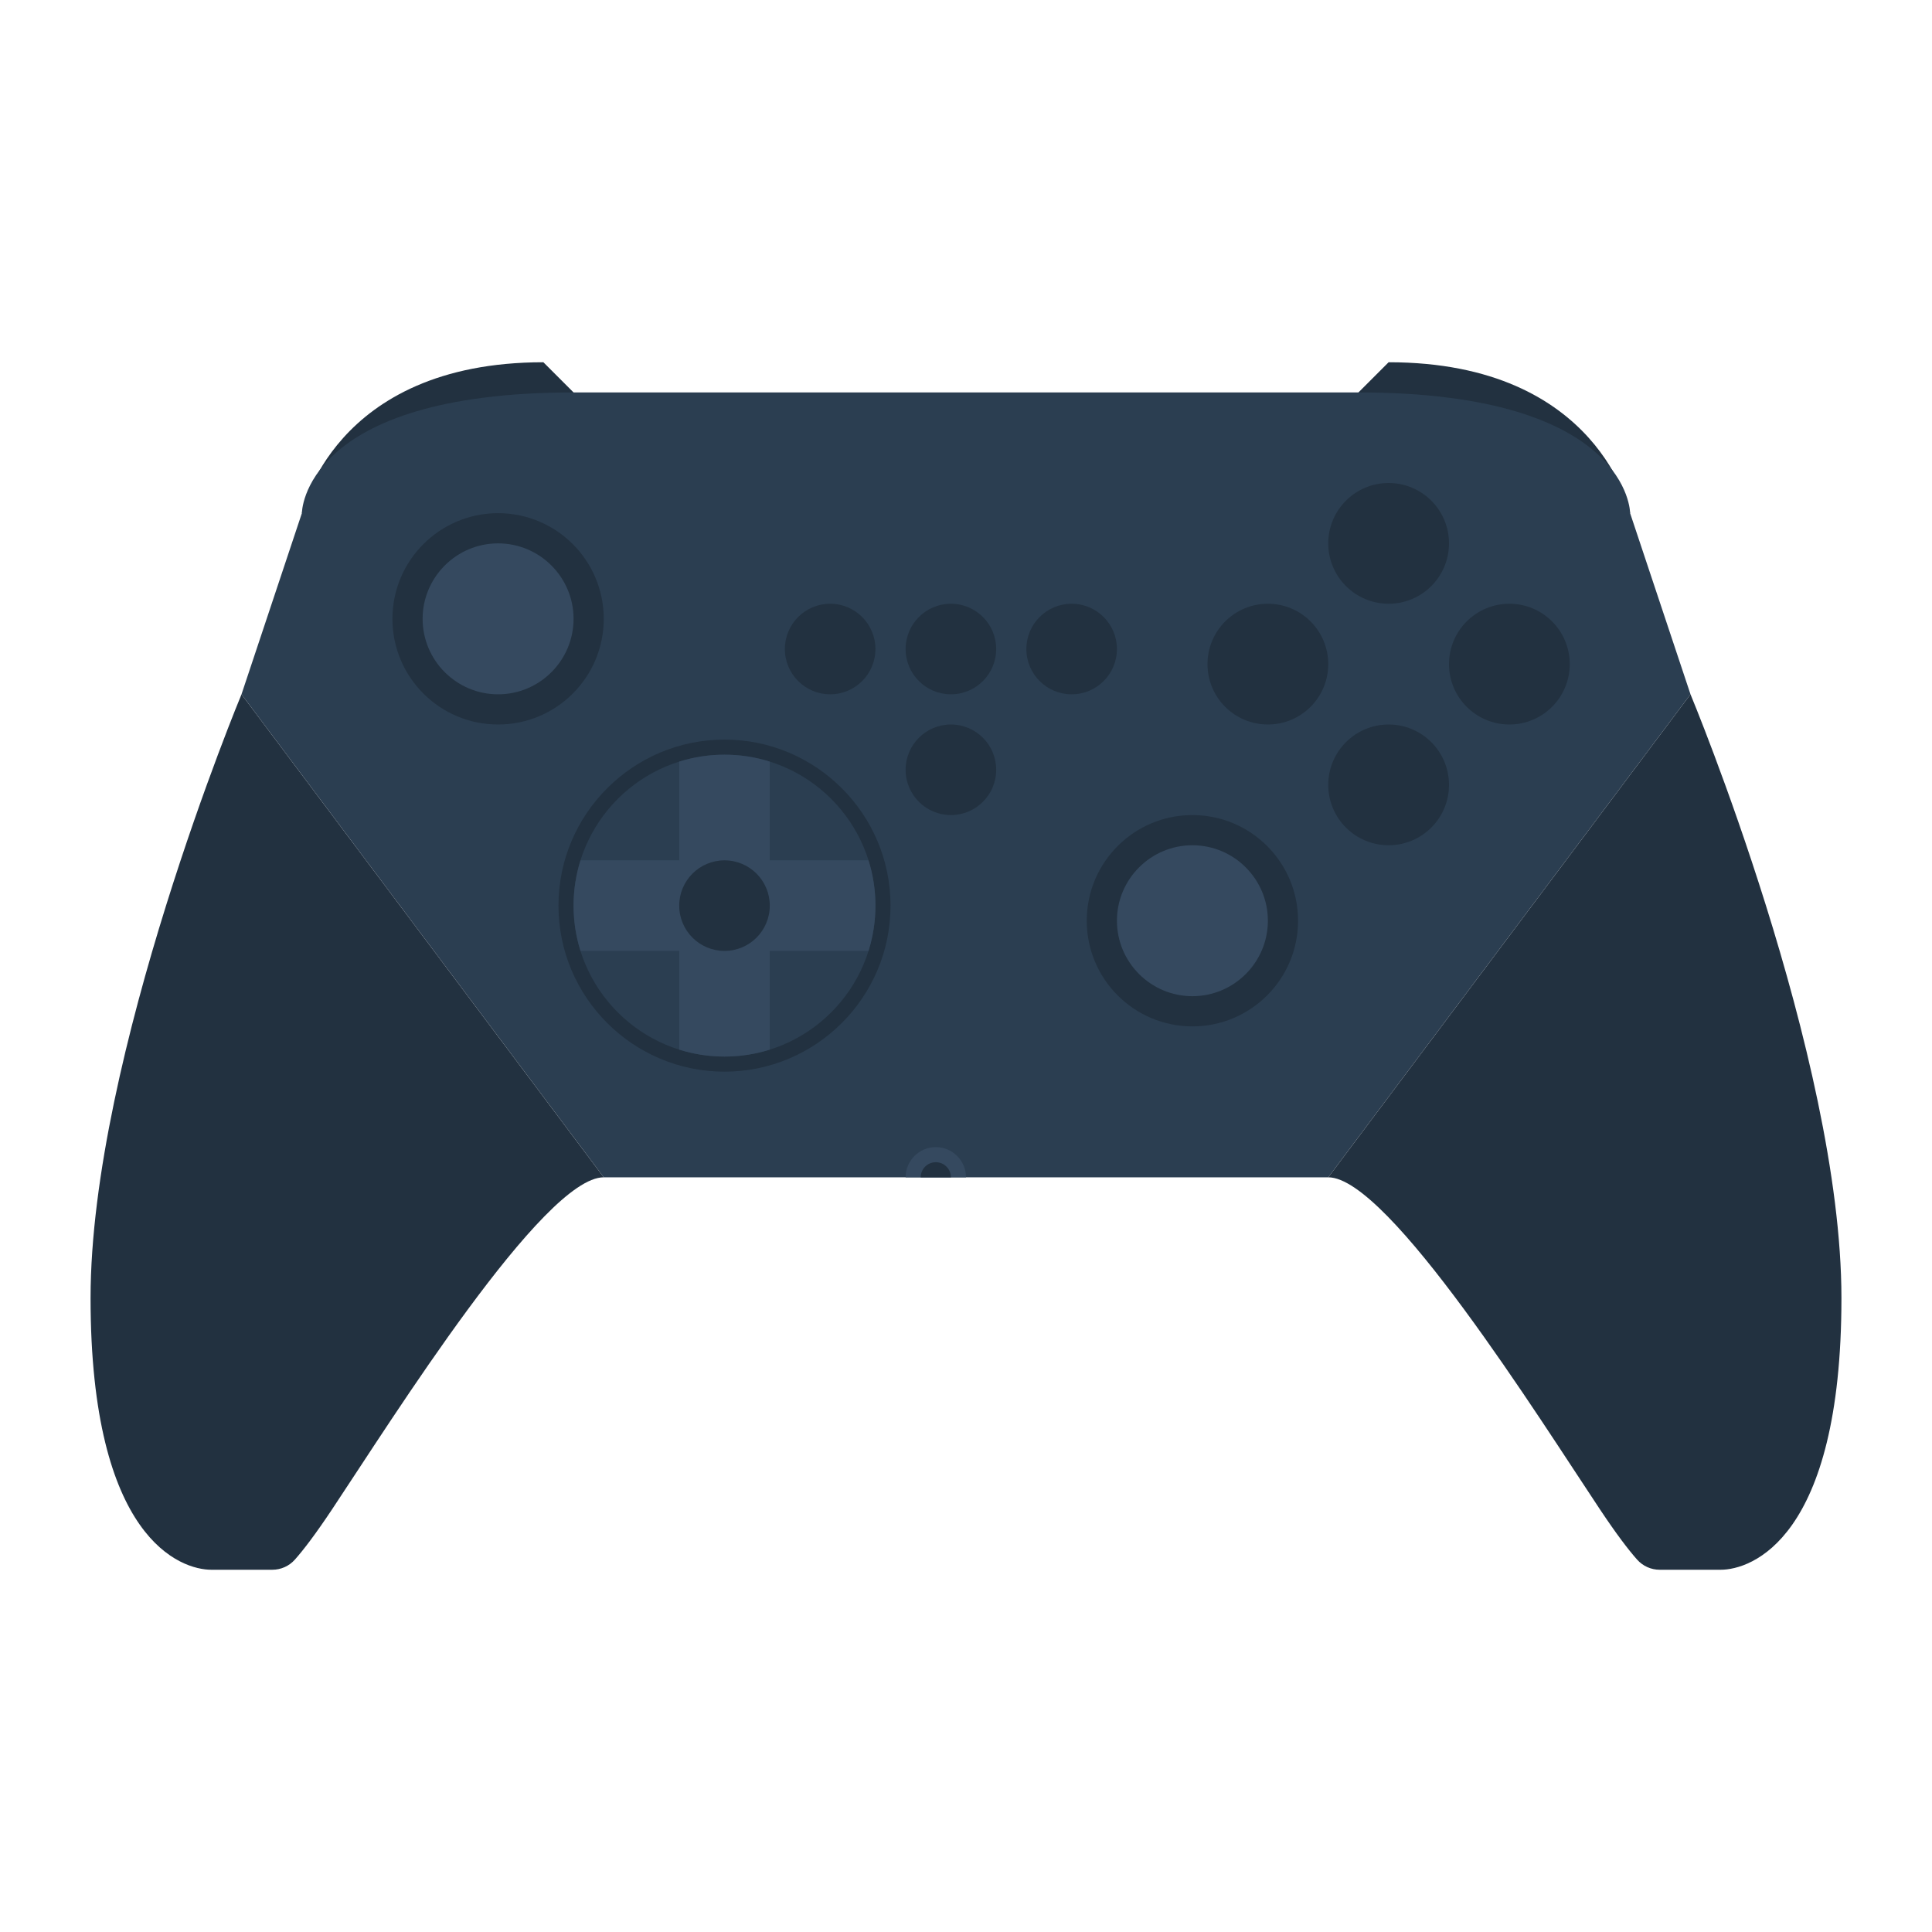 <svg enable-background="new 0 0 256 256" viewBox="0 0 256 256" xmlns="http://www.w3.org/2000/svg"><path d="m72 48 4 4-36 16s4-20 32-20z" fill="#223140"/><path d="m184 48-4 4 36 16s-4-20-32-20z" fill="#223140"/><path d="m216 68s0-16-36-16-68 0-104 0-36 16-36 16l-8 24 48 64h96l48-64z" fill="#2b3e51"/><path d="m66 68c-7.732 0-14 6.268-14 14s6.268 14 14 14 14-6.268 14-14-6.268-14-14-14z" fill="#223140"/><path d="m66 72c5.514 0 10 4.486 10 10s-4.486 10-10 10-10-4.486-10-10 4.486-10 10-10" fill="#35495f"/><path d="m158 108c-7.732 0-14 6.268-14 14s6.268 14 14 14 14-6.268 14-14-6.268-14-14-14z" fill="#223140"/><path d="m158 112c5.514 0 10 4.486 10 10s-4.486 10-10 10-10-4.486-10-10 4.486-10 10-10" fill="#35495f"/><g fill="#223140"><circle cx="110" cy="86" r="6"/><circle cx="126" cy="86" r="6"/><circle cx="126" cy="102" r="6"/><circle cx="142" cy="86" r="6"/><circle cx="184" cy="72" r="8"/><circle cx="168" cy="88" r="8"/><circle cx="200" cy="88" r="8"/><circle cx="184" cy="104" r="8"/><path d="m96 100c11.046 0 20 8.954 20 20s-8.954 20-20 20-20-8.954-20-20 8.954-20 20-20m0-2c-12.131 0-22 9.869-22 22s9.869 22 22 22 22-9.869 22-22-9.869-22-22-22z"/></g><path d="m102 114v-13.082c-1.894-.595-3.909-.918-6-.918s-4.106.323-6 .918v13.082h-13.082c-.595 1.894-.918 3.909-.918 6s.323 4.106.918 6h13.082v13.082c1.894.595 3.909.918 6 .918s4.106-.323 6-.918v-13.082h13.082c.595-1.894.918-3.909.918-6s-.323-4.106-.918-6z" fill="#35495f"/><circle cx="96" cy="120" fill="#223140" r="6"/><path d="m124 152c-2.209 0-4 1.791-4 4h8c0-2.209-1.791-4-4-4z" fill="#35495f"/><path d="m124 154c-1.105 0-2 .895-2 2h2 2c0-1.105-.895-2-2-2z" fill="#223140"/><path d="m32 92s-20 48-20 80 12 36 16 36 8 0 8 0h.081c1.144 0 2.228-.484 2.988-1.338 1.154-1.296 2.743-3.38 4.93-6.662 8-12 28-44 36-44z" fill="#223140"/><path d="m224 92s20 48 20 80-12 36-16 36-8 0-8 0h-.081c-1.144 0-2.228-.484-2.988-1.338-1.154-1.296-2.743-3.38-4.93-6.662-8-12-28-44-36-44z" fill="#223140"/></svg>